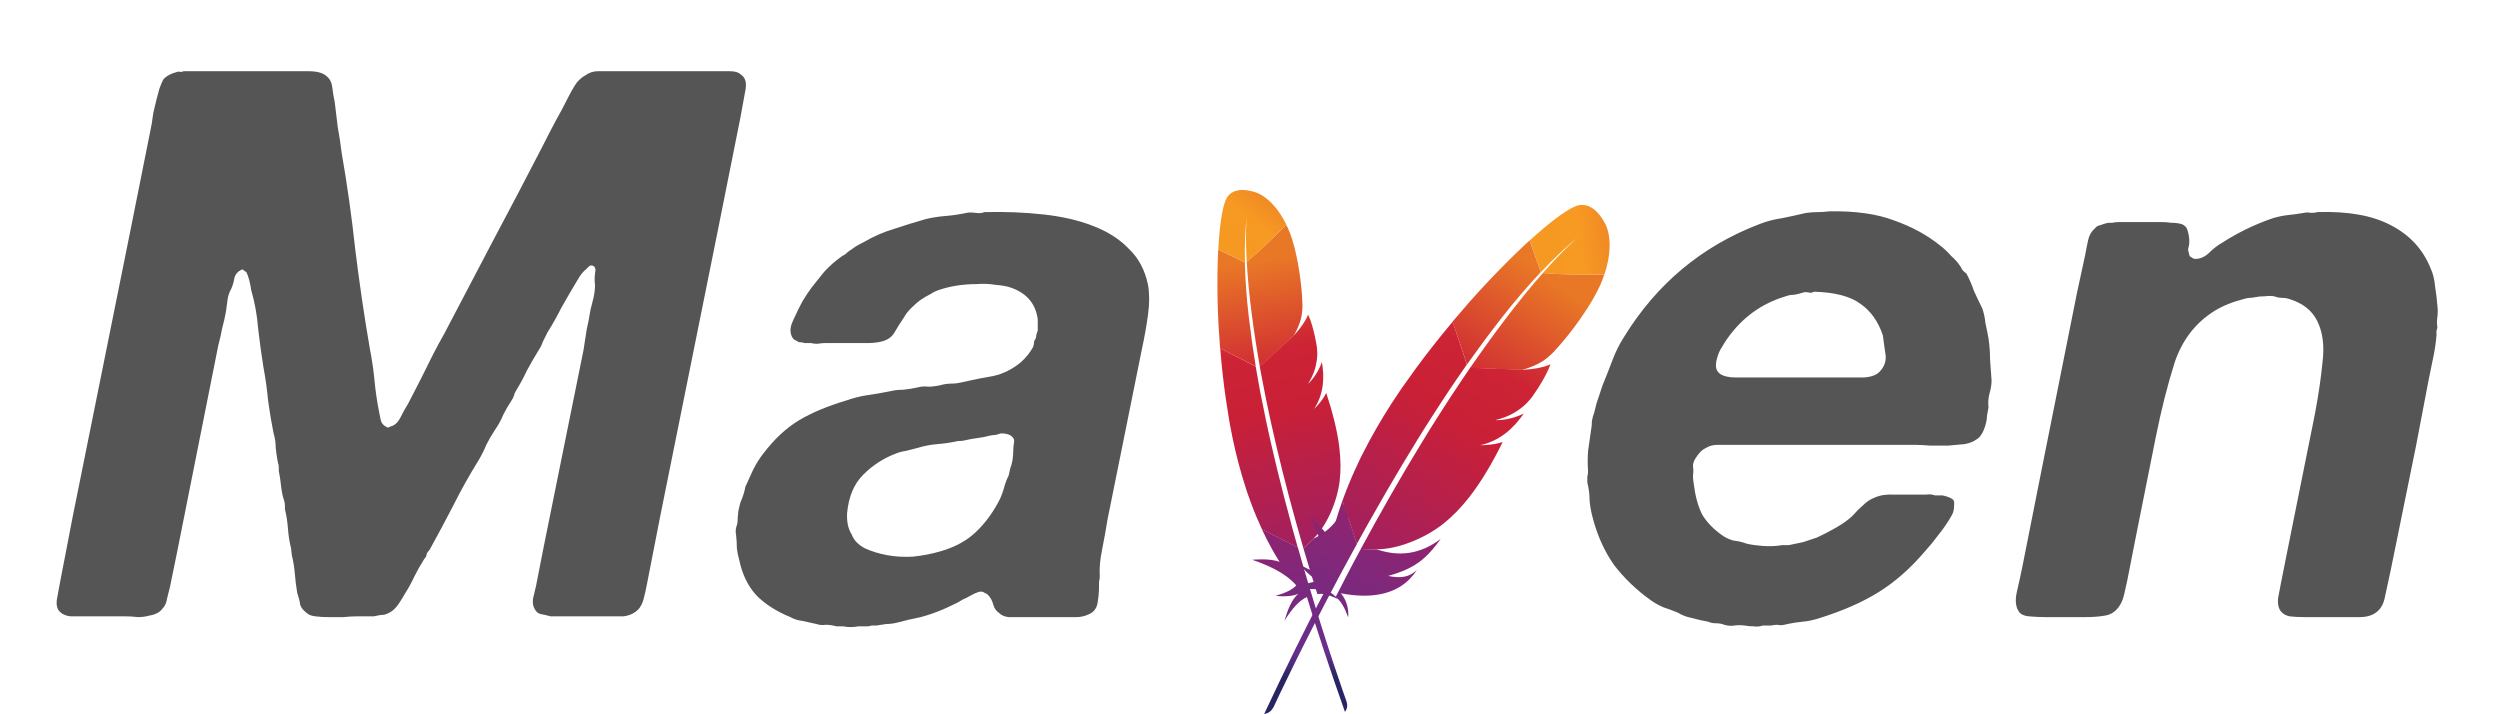 <svg xmlns="http://www.w3.org/2000/svg" xmlns:xlink="http://www.w3.org/1999/xlink" width="70" height="20" viewBox="0 0 210 297"><defs><linearGradient xlink:href="#a" id="u" gradientUnits="userSpaceOnUse" gradientTransform="rotate(-65.001 -3054.253 -6609.844)" x1="-7708.797" y1="-803.36" x2="-7633.153" y2="-714.907"/><linearGradient x1="-7708.797" y1="-803.36" x2="-7633.153" y2="-714.907" id="a" gradientUnits="userSpaceOnUse" gradientTransform="rotate(-65.001 -3054.253 -6609.844)"><stop offset="0" stop-color="#f69923"/><stop offset=".312" stop-color="#f79a23"/><stop offset=".838" stop-color="#e97826"/></linearGradient><linearGradient xlink:href="#b" id="v" gradientUnits="userSpaceOnUse" gradientTransform="rotate(-65.001 -3054.253 -6609.844)" x1="-8268.639" y1="-813.123" x2="-7728.958" y2="-813.123"/><linearGradient x1="-8268.639" y1="-813.123" x2="-7728.958" y2="-813.123" id="b" gradientUnits="userSpaceOnUse" gradientTransform="rotate(-65.001 -3054.253 -6609.844)"><stop offset=".323" stop-color="#9e2064"/><stop offset=".63" stop-color="#c92037"/><stop offset=".751" stop-color="#cd2335"/><stop offset="1" stop-color="#e97826"/></linearGradient><linearGradient xlink:href="#c" id="w" gradientUnits="userSpaceOnUse" gradientTransform="rotate(-65.001 -3054.253 -6609.844)" x1="-8203.492" y1="-758.994" x2="-7881.895" y2="-758.994"/><linearGradient x1="-8203.492" y1="-758.994" x2="-7881.895" y2="-758.994" id="c" gradientUnits="userSpaceOnUse" gradientTransform="rotate(-65.001 -3054.253 -6609.844)"><stop offset="0" stop-color="#282662"/><stop offset=".095" stop-color="#662e8d"/><stop offset=".788" stop-color="#9f2064"/><stop offset=".949" stop-color="#cd2032"/></linearGradient><linearGradient xlink:href="#d" id="x" gradientUnits="userSpaceOnUse" gradientTransform="rotate(-65.001 -3054.253 -6609.844)" x1="-8238.328" y1="-818.152" x2="-7698.647" y2="-818.152"/><linearGradient x1="-8238.328" y1="-818.152" x2="-7698.647" y2="-818.152" id="d" gradientUnits="userSpaceOnUse" gradientTransform="rotate(-65.001 -3054.253 -6609.844)"><stop offset=".323" stop-color="#9e2064"/><stop offset=".63" stop-color="#c92037"/><stop offset=".751" stop-color="#cd2335"/><stop offset="1" stop-color="#e97826"/></linearGradient><linearGradient xlink:href="#e" id="y" gradientUnits="userSpaceOnUse" gradientTransform="rotate(-65.001 -3054.253 -6609.844)" x1="-8198.968" y1="-810.851" x2="-7915.35" y2="-810.851"/><linearGradient x1="-8198.968" y1="-810.851" x2="-7915.35" y2="-810.851" id="e" gradientUnits="userSpaceOnUse" gradientTransform="rotate(-65.001 -3054.253 -6609.844)"><stop offset="0" stop-color="#282662"/><stop offset=".095" stop-color="#662e8d"/><stop offset=".788" stop-color="#9f2064"/><stop offset=".949" stop-color="#cd2032"/></linearGradient><linearGradient xlink:href="#f" id="z" gradientUnits="userSpaceOnUse" gradientTransform="rotate(-65.001 -3054.253 -6609.844)" x1="-8238.328" y1="-762.297" x2="-7698.647" y2="-762.297"/><linearGradient x1="-8238.328" y1="-762.297" x2="-7698.647" y2="-762.297" id="f" gradientUnits="userSpaceOnUse" gradientTransform="rotate(-65.001 -3054.253 -6609.844)"><stop offset=".323" stop-color="#9e2064"/><stop offset=".63" stop-color="#c92037"/><stop offset=".751" stop-color="#cd2335"/><stop offset="1" stop-color="#e97826"/></linearGradient><linearGradient xlink:href="#g" id="A" gradientUnits="userSpaceOnUse" gradientTransform="rotate(-65.001 -3054.253 -6609.844)" x1="-8271.806" y1="-765.071" x2="-7732.125" y2="-765.071"/><linearGradient x1="-8271.806" y1="-765.071" x2="-7732.125" y2="-765.071" id="g" gradientUnits="userSpaceOnUse" gradientTransform="rotate(-65.001 -3054.253 -6609.844)"><stop offset=".323" stop-color="#9e2064"/><stop offset=".63" stop-color="#c92037"/><stop offset=".751" stop-color="#cd2335"/><stop offset="1" stop-color="#e97826"/></linearGradient><linearGradient xlink:href="#h" id="B" gradientUnits="userSpaceOnUse" gradientTransform="rotate(-65.001 -3054.253 -6609.844)" x1="-8238.328" y1="-745.685" x2="-7698.647" y2="-745.685"/><linearGradient x1="-8238.328" y1="-745.685" x2="-7698.647" y2="-745.685" id="h" gradientUnits="userSpaceOnUse" gradientTransform="rotate(-65.001 -3054.253 -6609.844)"><stop offset=".323" stop-color="#9e2064"/><stop offset=".63" stop-color="#c92037"/><stop offset=".751" stop-color="#cd2335"/><stop offset="1" stop-color="#e97826"/></linearGradient><linearGradient xlink:href="#i" id="C" gradientUnits="userSpaceOnUse" gradientTransform="rotate(-65.001 -3054.253 -6609.844)" x1="-8238.328" y1="-747.586" x2="-7698.647" y2="-747.586"/><linearGradient x1="-8238.328" y1="-747.586" x2="-7698.647" y2="-747.586" id="i" gradientUnits="userSpaceOnUse" gradientTransform="rotate(-65.001 -3054.253 -6609.844)"><stop offset=".323" stop-color="#9e2064"/><stop offset=".63" stop-color="#c92037"/><stop offset=".751" stop-color="#cd2335"/><stop offset="1" stop-color="#e97826"/></linearGradient><linearGradient xlink:href="#j" id="D" gradientUnits="userSpaceOnUse" gradientTransform="rotate(-65.001 -3054.253 -6609.844)" x1="-7935.143" y1="-747.967" x2="-7815.856" y2="-747.967"/><linearGradient x1="-7935.143" y1="-747.967" x2="-7815.856" y2="-747.967" id="j" gradientUnits="userSpaceOnUse" gradientTransform="rotate(-65.001 -3054.253 -6609.844)"><stop offset=".323" stop-color="#9e2064"/><stop offset=".63" stop-color="#c92037"/><stop offset=".751" stop-color="#cd2335"/><stop offset="1" stop-color="#e97826"/></linearGradient><linearGradient xlink:href="#a" id="k" gradientUnits="userSpaceOnUse" gradientTransform="rotate(-65.001 -3054.253 -6609.844)" x1="-7708.797" y1="-803.36" x2="-7633.153" y2="-714.907"/><linearGradient xlink:href="#b" id="l" gradientUnits="userSpaceOnUse" gradientTransform="rotate(-65.001 -3054.253 -6609.844)" x1="-8268.639" y1="-813.123" x2="-7728.958" y2="-813.123"/><linearGradient xlink:href="#c" id="m" gradientUnits="userSpaceOnUse" gradientTransform="rotate(-65.001 -3054.253 -6609.844)" x1="-8203.492" y1="-758.994" x2="-7881.895" y2="-758.994"/><linearGradient xlink:href="#d" id="n" gradientUnits="userSpaceOnUse" gradientTransform="rotate(-65.001 -3054.253 -6609.844)" x1="-8238.328" y1="-818.152" x2="-7698.647" y2="-818.152"/><linearGradient xlink:href="#e" id="o" gradientUnits="userSpaceOnUse" gradientTransform="rotate(-65.001 -3054.253 -6609.844)" x1="-8198.968" y1="-810.851" x2="-7915.35" y2="-810.851"/><linearGradient xlink:href="#f" id="p" gradientUnits="userSpaceOnUse" gradientTransform="rotate(-65.001 -3054.253 -6609.844)" x1="-8238.328" y1="-762.297" x2="-7698.647" y2="-762.297"/><linearGradient xlink:href="#g" id="q" gradientUnits="userSpaceOnUse" gradientTransform="rotate(-65.001 -3054.253 -6609.844)" x1="-8271.806" y1="-765.071" x2="-7732.125" y2="-765.071"/><linearGradient xlink:href="#h" id="r" gradientUnits="userSpaceOnUse" gradientTransform="rotate(-65.001 -3054.253 -6609.844)" x1="-8238.328" y1="-745.685" x2="-7698.647" y2="-745.685"/><linearGradient xlink:href="#i" id="s" gradientUnits="userSpaceOnUse" gradientTransform="rotate(-65.001 -3054.253 -6609.844)" x1="-8238.328" y1="-747.586" x2="-7698.647" y2="-747.586"/><linearGradient xlink:href="#j" id="t" gradientUnits="userSpaceOnUse" gradientTransform="rotate(-65.001 -3054.253 -6609.844)" x1="-7935.143" y1="-747.967" x2="-7815.856" y2="-747.967"/></defs><path d="M267.1 19.6c-8.4 5-22.4 19-39 39.3l15.3 28.9c10.7-15.4 21.7-29.2 32.7-41 .8-.9 1.3-1.4 1.3-1.4-.4.5-.9.9-1.3 1.4-3.6 3.9-14.4 16.5-30.7 41.6 15.7-.8 39.8-4 59.5-7.4 5.9-32.8-5.7-47.8-5.7-47.8s-14.8-23.9-32.1-13.6z" fill="url(#k)" transform="matrix(.304 -.223 .223 .304 9.337 136.748)"/><path d="M123.924 139.014c.03-.022.06-.045.069-.097l-.625.552c-.008.053-.07.097-.077.15a52.3 52.3 0 00.633-.605zm6.802 19.223c-.299.359-.65.71-1 1.062.35-.352.701-.703 1-1.062zm-6.389 59.066c-.029-.166-.11-.34-.139-.507a1943.14 1943.14 0 01-2.764-10.149 1202.08 1202.08 0 01-2.796-10.828 782.6 782.6 0 01-2.614-10.774 561.71 561.71 0 01-2.42-10.635c-.598-2.793-1.182-5.503-1.72-8.152-.188-.893-.353-1.756-.517-2.618-.33-1.726-.668-3.398-.983-5.04a388.911 388.911 0 00-.852-4.48c-.086-.499-.171-.998-.265-1.445l-.042-.25-.534.486-1.105-.548c.037.114.043.25.08.363.362 2.217.747 4.464 1.184 6.719.236 1.279.494 2.588.722 3.92a407.198 407.198 0 002.199 10.844c.762 3.656 1.578 7.32 2.401 10.93.802 3.58 1.664 7.117 2.526 10.652a698.9 698.9 0 002.633 10.48 524.45 524.45 0 002.842 10.7c.203.788.429 1.606.662 2.37a569.522 569.522 0 002.338 8.355l1.78.894.595-.53c-.014-.083-.028-.166-.073-.227-1.179-3.584-2.177-7.114-3.138-10.53zm5.106-57.751z" fill="none"/><path d="M133.543 168.393a47.218 47.218 0 01-1.603 1.645c.282-.254.572-.56.832-.845.282-.254.542-.538.771-.8z" fill="#be202e"/><path d="M133.543 168.393a47.218 47.218 0 01-1.603 1.645c.282-.254.572-.56.832-.845.282-.254.542-.538.771-.8z" opacity=".35" fill="#be202e"/><path d="M129.474 159.53c-.03.022-.03.022 0 0 .091-.067.16-.164.251-.231.351-.352.702-.703 1-1.062-.389.426-.831.844-1.251 1.293z" fill="#be202e"/><path d="M129.474 159.53c-.03.022-.03.022 0 0 .091-.067.16-.164.251-.231.351-.352.702-.703 1-1.062-.389.426-.831.844-1.251 1.293z" opacity=".35" fill="#be202e"/><path d="M198.2 162.4c4.7-8.7 9.4-17.2 14.1-25.5 4.9-8.6 9.9-16.9 15-25 .3-.5.6-1 .9-1.4 5-7.9 10-15.5 15.1-22.8L228 58.9c-1.1 1.4-2.3 2.8-3.5 4.3-4.4 5.5-9 11.4-13.7 17.7-5.3 7.1-10.7 14.6-16.3 22.5-5.1 7.3-10.3 15-15.5 22.9-4.4 6.8-8.8 13.7-13.2 20.8-.2.3-.3.5-.5.8l19.9 39.3c4.4-8.3 8.7-16.6 13-24.8z" fill="url(#l)" transform="matrix(.304 -.223 .223 .304 9.337 136.748)"/><path d="M107.5 384.1c-2.6 7.2-5.3 14.6-7.9 22.2 0 .1-.1.2-.1.3-.4 1.1-.8 2.1-1.1 3.2-1.8 5.1-3.3 9.7-6.9 20.1 5.9 2.7 10.6 9.7 15 17.7-.5-8.3-3.9-16.1-10.4-22.1 28.9 1.3 53.9-6 66.7-27.2 1.1-1.9 2.2-3.9 3.2-6-5.9 7.4-13.1 10.6-26.8 9.8h-.1.1c20.1-9 30.2-17.7 39.1-32 2.1-3.4 4.2-7.1 6.3-11.2-17.6 18.1-38 23.2-59.5 19.3L109 380c-.5 1.4-1 2.7-1.5 4.1z" fill="url(#m)" transform="matrix(.304 -.223 .223 .304 9.337 136.748)"/><path d="M115 348c3.5-9 7.1-18.1 10.7-27.3 3.5-8.8 7.1-17.6 10.8-26.5 3.7-8.9 7.5-17.8 11.3-26.7 3.9-9.1 7.9-18.1 12-27.1 4-8.9 8.2-17.8 12.3-26.6 1.5-3.2 3-6.3 4.6-9.5 2.6-5.4 5.3-10.8 8-16.2.1-.3.3-.6.4-.9L165.4 148c-.3.5-.6 1.1-1 1.6-4.6 7.6-9.3 15.3-13.8 23.2-4.6 8-9.1 16.1-13.5 24.4-3.7 7-7.3 14-10.9 21.1-.7 1.4-1.4 2.9-2.1 4.3-4.3 8.9-8.3 17.6-11.8 25.9-4 9.4-7.5 18.4-10.6 26.9-2 5.6-3.9 11-5.6 16.2-1.4 4.4-2.7 8.9-4 13.3-3 10.4-5.5 20.8-7.6 31.2l20 39.5c2.6-7.1 5.4-14.2 8.1-21.5.8-2 1.6-4 2.4-6.1z" fill="url(#n)" transform="matrix(.304 -.223 .223 .304 9.337 136.748)"/><path d="M84.2 337.5c-2.5 12.6-4.3 25.2-5.2 37.8 0 .4-.1.9-.1 1.3-6.2-10-23-19.8-22.9-19.7 12 17.4 21.1 34.6 22.4 51.5-6.4 1.3-15.2-.6-25.3-4.3 10.6 9.7 18.5 12.4 21.6 13.1-9.7.6-19.8 7.3-30 15 14.9-6.1 27-8.5 35.6-6.5-13.7 38.7-27.4 81.5-41.1 126.9 4.2-1.2 6.7-4.1 8.1-7.9 2.4-8.2 18.7-62.2 44.1-133.1.7-2 1.5-4 2.2-6.1.2-.6.4-1.1.6-1.7 2.7-7.4 5.5-15 8.4-22.8.7-1.8 1.3-3.5 2-5.3v-.1l-20-39.5c-.2.5-.3.9-.4 1.4z" fill="url(#o)" transform="matrix(.304 -.223 .223 .304 9.337 136.748)"/><path d="M188.4 190.6c-.6 1.2-1.1 2.3-1.7 3.5-1.7 3.6-3.5 7.2-5.2 10.9-1.9 4-3.8 8.1-5.8 12.3-1 2.1-2 4.2-3 6.4-3 6.5-6 13.2-9.1 20.1-3.8 8.5-7.6 17.3-11.5 26.5-3.7 8.7-7.5 17.8-11.3 27.1-3.6 8.9-7.3 18-11 27.5-3.3 8.4-6.6 17.1-10 26-.2.4-.3.9-.5 1.3-3.3 8.8-6.7 17.9-10.1 27.2-.1.2-.2.4-.2.6l16.1-1.8c-.3-.1-.6-.1-1-.2 19.3-2.4 44.9-16.8 61.4-34.6 7.6-8.2 14.5-17.8 20.9-29.1 4.8-8.4 9.2-17.7 13.5-28.1 3.7-9 7.3-18.8 10.7-29.4-4.4 2.3-9.5 4-15.1 5.2l-3 .6c-1 .2-2 .3-3.1.5 18-6.9 29.3-20.2 37.5-36.6-4.7 3.2-12.4 7.4-21.6 9.5-1.2.3-2.5.5-3.8.7-.3 0-.6.1-1 .1 6.2-2.6 11.5-5.5 16.1-9 1-.7 1.9-1.5 2.8-2.3 1.4-1.2 2.7-2.5 4-3.8.8-.9 1.6-1.7 2.4-2.6 1.8-2.1 3.5-4.4 5-6.9.5-.8 1-1.5 1.4-2.3.6-1.2 1.2-2.3 1.7-3.4 2.5-5 4.5-9.5 6.1-13.5.8-2 1.5-3.8 2.1-5.5.2-.7.5-1.3.7-2 .6-1.9 1.2-3.6 1.6-5.1.6-2.2 1-4 1.2-5.3-.6.5-1.3 1-2.1 1.4-5.4 3.2-14.7 6.2-22.2 7.6l14.8-1.6-14.8 1.6c-.1 0-.2 0-.3.1-.7.1-1.5.2-2.3.4.1-.1.3-.1.4-.2l-50.6 5.5c.1.4 0 .6-.1.7z" fill="url(#p)" transform="matrix(.304 -.223 .223 .304 9.337 136.748)"/><path d="M245.4 88.4c-4.5 6.9-9.4 14.8-14.7 23.6-.3.5-.6.9-.8 1.4-4.6 7.7-9.4 16.1-14.5 25.4-4.4 8-9 16.5-13.8 25.8-4.2 8-8.4 16.5-12.9 25.5l50.6-5.5c14.7-6.8 21.3-12.9 27.7-21.8 1.7-2.4 3.4-5 5.1-7.7 5.2-8.1 10.3-17 14.8-25.9 4.4-8.6 8.3-17.1 11.2-24.7 1.9-4.9 3.4-9.4 4.5-13.4.9-3.5 1.6-6.8 2.2-10-19.6 3.3-43.7 6.5-59.4 7.3z" fill="url(#q)" transform="matrix(.304 -.223 .223 .304 9.337 136.748)"/><path d="M132.794 169.224c-.26.284-.541.538-.832.844.26-.284.52-.568.832-.844z" fill="#be202e"/><path d="M132.794 169.224c-.26.284-.541.538-.832.844.26-.284.52-.568.832-.844z" opacity=".35" fill="#be202e"/><path d="M212.7 262.8c-1 .2-2 .3-3.1.5 1-.2 2-.4 3.1-.5z" fill="url(#r)" transform="matrix(.304 -.223 .223 .304 9.337 136.748)"/><path d="M129.443 159.552c.092-.067.16-.164.282-.253-.091.067-.16.164-.282.253z" fill="#be202e"/><path d="M129.443 159.552c.092-.067.16-.164.282-.253-.091.067-.16.164-.282.253z" opacity=".35" fill="#be202e"/><path d="M220.7 236.9c.3 0 .6-.1 1-.1-.3 0-.6.1-1 .1z" fill="url(#s)" transform="matrix(.304 -.223 .223 .304 9.337 136.748)"/><path d="M-338.3 29.614h51.891q5.412 0 7.64 2.228 1.911 1.592 2.23 4.775.318 2.866.955 5.731.636 5.094 1.273 10.506.955 5.094 1.592 10.506 3.502 20.057 5.73 40.75 2.547 20.694 6.05 41.069 1.273 6.367 1.91 13.053.636 6.685 1.91 13.052l.636 3.184q.319 1.592 1.592 2.547.637.318.955.637.637.318 1.592-.319 2.547-.636 4.139-3.82 1.592-3.184 3.183-5.73 3.82-7.323 7.323-14.327 3.502-7.322 7.64-14.644l20.376-38.84q10.506-19.739 20.693-39.477 2.547-5.094 5.094-9.87 2.865-5.093 5.412-10.187 1.273-2.547 2.865-5.094 1.592-2.547 4.457-4.139 2.229-1.591 5.094-1.591h54.759q3.184 0 4.457 1.273 3.184 1.91 1.91 7.322-.955 5.094-1.91 10.506l-9.55 47.754-23.878 118.43-5.412 27.698q-.637 3.502-1.592 7.004-.955 3.184-3.183 4.776-2.229 1.592-5.094 1.91h-30.244q-2.229-.637-4.139-.955-1.592-.319-2.547-2.229-.955-1.592-.637-4.139.637-2.546 1.274-5.412l3.183-16.236 16.555-81.819q.637-4.457 1.274-8.277.955-4.14 1.591-8.278l1.274-5.094q.637-2.865.637-5.412-.319-2.228 0-4.775.637-2.547-.956-3.184-.955-.318-1.591.319l-.956.955q-1.591 1.273-2.865 3.183l-1.91 3.184q-2.865 4.775-5.73 9.87-2.547 5.093-5.73 10.187l-1.911 3.82q-.637 1.91-1.91 3.82-2.547 4.14-4.776 8.278-1.91 4.139-4.457 8.277-.637.956-.955 2.229-.318.955-.955 1.91-1.91 2.865-3.502 6.049-1.274 3.183-3.502 6.367-1.91 2.865-3.502 6.049-1.274 3.184-3.184 6.367-5.73 9.233-10.506 18.784-4.775 9.232-9.869 18.464-.955.956-1.273 1.91 0 .956-.956 1.91-2.228 3.503-4.138 7.323-1.592 3.502-3.82 7.004-1.274 2.229-2.547 4.139-1.274 1.91-2.866 3.183-1.91 1.274-3.502 1.592-1.592 0-4.138.637h-7.323q-2.228 0-5.412.318h-6.049q-2.865 0-5.412-.318-2.547-.318-3.502-1.273-2.228-1.592-2.865-3.502-.319-2.229-1.274-5.094-.636-3.82-.955-7.64-.318-4.14-1.273-7.96l-.319-2.865q-.955-3.82-1.273-7.96-.319-4.456-1.274-8.277v-1.591q0-.956-.318-1.91-.955-2.866-1.273-6.05-.319-3.183-.956-6.367v-1.591q0-.956-.318-1.592-.637-3.184-.955-6.367 0-3.184-.956-6.368-1.273-6.367-2.228-13.37-.637-7.005-1.91-13.69-1.274-7.96-2.229-16.237-.637-8.277-2.865-15.918-.637-4.457-1.91-7.322-.637-.637-1.274-.956-.318-.636-1.273 0-1.91.956-2.547 3.184-.318 2.229-1.274 4.457-1.273 2.229-1.591 4.776-.319 2.228-.637 4.775-.637 3.502-1.592 7.004-.637 3.502-1.592 7.004l-16.873 84.684-3.184 15.6-1.273 5.094q-.318 2.546-1.91 4.138-1.592 2.229-5.412 2.865-2.229.637-4.776.637-2.547-.318-5.093-.318h-22.922q-2.866-.319-4.458-1.91-1.591-1.592-1.273-4.776l1.273-7.004 5.413-28.015 23.877-118.43 8.914-44.572q.318-1.91.637-4.457.636-2.865 1.273-5.412.637-2.547 1.273-4.775.956-2.547 1.592-3.82 1.91-2.229 5.73-3.184.956-.319 1.274 0 .637 0 1.592-.319zM42.22 243.87q0 3.503-.636 7.005-.637 3.502-4.139 4.775-2.228.955-4.775.955H4.655q-2.548-.318-3.821-1.591-1.91-1.274-2.547-3.502-.637-2.547-2.229-4.14-.637-.636-1.591-.954-.637-.637-2.229-.319-1.91.637-3.502 1.592-1.592.955-3.184 1.592-1.91 1.273-4.138 2.228-1.91.956-4.139 1.91-4.457 1.91-9.233 3.184-4.775.955-9.55 2.229-2.547.637-4.776.637-1.91.318-4.138.636h-1.91q-.956.319-1.91.319h-3.503q-3.502.637-6.367 0h-2.865q-2.229-.637-4.457-.637-1.91.318-3.82-.318l-5.731-1.274q-2.865-.318-5.094-1.592-8.596-3.502-14.008-8.914-5.412-5.73-7.322-14.963-.637-2.228-.955-4.775 0-2.547-.319-5.412-.318-1.592 0-3.184.637-1.592.637-3.184 0-.955.319-3.82.636-3.184 1.273-4.457 1.273-3.184 1.592-5.412l3.183-7.004q1.91-3.82 4.14-6.686 7.003-9.232 14.962-14.008 7.96-4.775 19.739-8.277 4.457-1.592 8.914-2.229 4.457-.636 9.232-1.591 2.547-.637 5.412-.637 3.184-.319 6.05-.955 2.228-.637 4.456-.319 2.229 0 5.094-.637 2.229-.636 4.457-.636 2.229 0 4.776-.637 7.003-1.592 12.734-2.547 6.049-1.274 11.461-5.73 3.184-2.866 5.094-6.368.318-.955.318-1.592 0-.637.319-1.273.636-.637.636-1.91.319-1.274.637-1.91v-4.776q-1.273-9.55-10.824-13.053-2.547-.955-6.686-1.273-3.82-.637-7.959-.319-4.138 0-8.277.637-3.82.637-6.686 1.592-2.228.637-4.138 1.91-1.91.955-3.82 2.229-1.91 1.273-4.14 3.502-2.228 2.228-3.183 4.138-2.229 3.184-3.82 6.05-1.592 2.865-5.413 3.82-2.546.636-5.412.636h-17.828q-1.592 0-3.502.319-1.592 0-2.547-.319h-2.865q-.637-.318-1.592-.318-.955 0-1.592-.637-2.228-.637-2.546-4.139 0-1.591.636-3.183.637-1.592 1.274-2.865 1.592-3.502 3.183-6.368 1.91-3.183 3.82-5.73l2.548-3.184 2.547-3.183q3.183-3.502 7.64-6.686.955-.318 2.229-1.592 1.91-1.273 3.183-2.228 1.592-.956 3.502-1.91 6.05-3.503 12.416-5.413 6.686-2.228 13.372-4.138 4.138-.956 8.277-1.274 4.139-.318 8.596-1.273 1.273-.319 3.82 0 2.547.318 3.502-.319 13.053-.318 24.514.956 11.78 1.273 20.693 4.775 9.233 3.502 14.963 9.55 6.05 5.731 7.96 14.964.955 5.412 0 12.416-.956 7.004-2.547 14.326l-14.327 70.995q-.955 6.049-2.228 12.416-1.274 6.049-.956 11.142 0 .956-.318 2.23v1.91zM5.29 194.844q.638-1.592.956-3.502.319-2.228.319-3.82 0-1.91.318-3.502.318-1.592-.955-2.547-1.274-1.273-4.457-1.273-1.274.318-2.229.636-.955 0-2.547.319-2.228.637-4.775.955-2.547.318-5.412.955-.956.319-2.866.319-4.457.955-8.595 1.273-4.139.319-8.278 1.592l-5.094 1.273q-2.228.319-4.457 1.274-7.322 2.865-13.052 8.596-5.73 5.73-6.686 15.918-.318 5.412 1.91 8.914 1.274 3.502 5.412 5.73 4.14 1.91 9.233 2.865 5.094.956 10.824.637 6.049-.637 11.461-2.228 8.914-2.547 14.645-7.96 6.049-5.73 10.187-14.007.956-2.229 1.592-4.457.637-2.547 1.91-5.094z" style="line-height:125%;-inkscape-font-specification:'Sans Italic'" font-style="italic" font-weight="700" font-size="100" font-family="Alte Haas Grotesk" letter-spacing="0" word-spacing="0" fill="#555"/><path style="line-height:125%;-inkscape-font-specification:'Sans Italic'" d="M100.232 92.33h23.24q3.503 0 6.686.32 3.184 0 5.094 1.273 3.184 2.228 3.184 8.277.318 5.73 1.273 10.188 1.274 10.505 2.229 21.648.955 10.824 2.228 21.649 1.274 7.64 1.91 15.6.637 7.958 1.91 15.28.319 2.866.637 6.05.637 3.183 4.14 3.183.954-.637 1.273-.637l.955-.955q1.273-1.592 2.228-3.183.956-1.592 1.91-3.502 2.547-3.502 3.82-7.323 1.593-3.82 3.821-7.322 7.004-13.371 13.69-26.742 6.685-13.69 13.69-27.061 2.546-3.82 4.138-7.64 1.91-4.14 3.82-7.641l2.547-5.094q1.592-2.547 3.82-4.139.956-.637 4.458-1.91 1.91-.637 4.138-.318h19.739q3.502 0 6.367.318 3.184 0 4.457 1.592 1.592 1.592.318 4.775-.955 2.865-1.91 4.776-2.547 4.457-5.094 9.55-2.546 4.776-5.093 9.233-1.274 2.228-2.229 4.457l-1.91 3.82q-2.229 3.502-4.139 7.004l-3.82 7.004q-.318.955-.955 2.229-.319.955-.956 1.91-2.865 4.775-5.412 9.87l-5.093 9.55q-5.413 9.55-10.506 19.738-5.094 9.87-10.825 19.42-2.547 4.457-4.775 8.915-1.91 4.138-4.457 8.595-.955 1.592-1.592 2.866-.637.955-1.592 2.546-1.91 3.502-3.82 7.323-1.592 3.502-3.82 7.004-2.229 3.502-4.14 6.685-1.91 2.866-5.411 4.139-2.866.955-5.73.955-2.866-.318-5.731-.318h-27.698q-3.183 0-5.412-1.274-1.91-1.591-2.547-3.82-.318-2.547-.637-5.412-.955-3.82-1.591-7.96-.319-4.138-.956-7.958-.318-1.274-.318-2.229 0-1.273-.318-2.865-.956-3.82-1.274-7.959-.318-4.139-1.273-8.277-.319-1.592-.319-2.866 0-1.591-.318-3.183-.637-2.865-.955-5.73-.319-3.184-.956-6.05-.318-.955-.318-1.91.318-1.273 0-2.228-.637-2.866-.955-5.73-.319-2.866-.956-6.05-1.273-7.322-2.228-14.963-.955-7.959-1.91-15.6-1.91-8.595-2.865-17.19-.637-8.915-2.229-17.51l-.955-8.597q-.319-.955-.319-2.228.319-1.592 1.274-2.865 1.273-2.229 5.094-3.184 1.591 0 2.228-.318z" font-style="italic" font-weight="700" font-size="100" font-family="Alte Haas Grotesk" letter-spacing="0" word-spacing="0" fill="none"/><path d="M411.44 172.876q0 2.547-1.273 5.73-1.273 3.184-3.183 4.14-1.592 1.273-4.776 1.91-3.183.318-7.004.636h-7.322q-3.502-.318-6.367-.318h-82.138q-1.91 0-3.502.637-2.865 1.273-3.82 2.547-.637.637-1.91 2.547-.955 1.591-.955 3.183.318 1.91 0 3.82 0 1.592.318 3.502.955 7.641 3.502 12.735 2.865 4.775 8.277 8.596 2.23 1.592 4.776 2.228 2.865.319 5.412 1.274 2.547.637 6.686.955 4.457.318 7.959-.318h2.865q3.184-.637 6.049-1.274l5.73-1.91q3.502-1.592 7.96-4.139 4.456-2.547 7.003-5.094 1.91-2.228 4.139-4.138 2.228-2.229 4.775-3.184 3.502-1.592 8.278-1.273h13.052q2.23-.319 3.821.318h3.184q2.865.637 4.138 1.592.956.637.637 2.865 0 2.229-.955 3.82-2.547 4.457-5.412 7.96-2.547 3.501-5.73 7.003-8.915 10.506-19.103 16.874-10.187 6.367-24.513 10.824-3.82 1.273-7.323 1.592-3.502.318-7.64 1.273-1.274.319-2.866 0-1.273 0-2.546.319h-3.502q-1.91.636-3.82.318-1.91 0-3.503-.318-2.547-.319-4.457 0-1.91.318-4.138-.319-1.592-.637-3.503-.637-1.91 0-3.183-.637-3.502-.636-7.004-1.591-3.184-.637-5.73-2.229-3.184-1.273-6.05-2.228-2.865-1.274-5.093-2.866-8.914-6.367-15.282-14.644-6.048-8.596-8.914-19.739-.955-3.502-1.273-7.004 0-3.82-.955-7.64v-2.229q.318-1.273.318-2.547-.318-3.82 0-8.277l1.273-8.914q.319-1.592.319-3.502.318-1.91.955-3.502l.955-3.82 2.547-7.641q2.229-5.412 4.139-10.506 1.91-5.094 4.775-9.551 20.376-33.11 56.032-46.8 4.776-1.91 9.55-2.546 4.776-.955 10.188-2.229 2.547-.318 4.776-.318 2.228 0 4.775-.318 16.237-.319 27.061 3.82 10.824 3.82 18.783 10.187 2.547 1.91 4.776 4.458 2.547 2.228 4.138 4.775.637 1.592 2.229 2.547 1.91 3.502 3.184 7.322 1.591 3.502 3.502 7.323.955 2.865 1.273 6.048.637 2.866 1.274 6.368.636 4.138.636 8.595l.637 8.915q0 2.546-.955 5.73-.637 2.865-.318 5.412zm-44.252-18.783q2.866-3.184 1.91-7.64-.636-4.776-.955-7.005-2.865-8.595-9.232-13.053-6.367-4.775-19.42-5.093-.955.637-2.229.318-1.273-.318-2.228 0-1.91.637-3.82.955-1.91 0-3.503.637-14.963 4.457-24.195 17.51-.955 1.273-2.229 3.502-1.273 1.91-1.91 4.139-.637 1.91-.637 3.82t1.592 3.184q2.229 1.591 6.686 1.591h53.166q5.094-.318 7.004-2.865zm181.536-65.901q19.102-.637 30.563 5.412 11.78 6.05 16.555 17.828 1.591 3.502 1.91 7.641.637 3.82.955 7.96.318 2.546 0 4.775-.318 2.228 0 4.457-.637 1.91-.318 2.547-.319 4.457-1.274 9.232-.955 4.775-1.91 9.232l-5.412 28.335-10.506 51.574q-1.273 6.05-2.547 11.78-1.273 5.412-6.049 7.004-1.91.636-4.457.636H543.95q-3.82 0-6.686-.318-2.865-.637-4.138-2.865-.956-1.91-.637-4.776.637-3.183 1.273-6.685l4.457-22.286 9.551-47.435q2.229-11.78 3.184-21.649 1.273-10.188-2.229-17.191-3.183-6.368-11.142-8.915-1.592-.636-3.502-.636-1.592 0-3.184-.637-1.592-.319-4.139 0-2.228 0-3.502.318-1.592.319-2.547.319-.955 0-1.91.318-7.64 1.91-12.734 5.094-11.78 7.322-16.555 21.33-4.457 14.008-7.96 31.518l-7.958 39.795-3.82 19.42-1.274 5.73q-.637 2.866-1.91 4.776-2.229 3.502-6.049 4.139-3.502.637-8.596.637h-15.918q-3.502 0-7.004-.319-3.502-.318-4.457-2.228-1.91-2.866-.637-8.278 1.274-5.412 2.229-10.187l8.596-43.298 14.007-70.04 3.503-16.235q.636-3.502 1.273-6.368.637-2.865 2.865-4.775.637-.955 2.229-1.274 1.592-.636 3.183-.955h1.592q1.592-.318 3.184-.318h16.873q2.547 0 4.775.318 2.547 0 4.457.637 1.91.955 2.229 2.865.637 1.91.637 4.457 0 1.274-.319 2.229-.318.955 0 1.91.319 1.592.637 1.91.637.319 1.592.955 3.184.319 6.049-2.228 2.865-2.865 5.73-4.457 9.87-6.367 21.012-10.188 3.184-.955 6.05-1.273 3.183-.319 7.003-.955.955-.319 2.865 0 1.91 0 2.547-.319z" style="line-height:125%;-inkscape-font-specification:'Sans Italic'" font-style="italic" font-weight="700" font-size="100" font-family="Alte Haas Grotesk" letter-spacing="0" word-spacing="0" fill="#555"/><path d="M267.1 19.6c-8.4 5-22.4 19-39 39.3l15.3 28.9c10.7-15.4 21.7-29.2 32.7-41 .8-.9 1.3-1.4 1.3-1.4-.4.5-.9.9-1.3 1.4-3.6 3.9-14.4 16.5-30.7 41.6 15.7-.8 39.8-4 59.5-7.4 5.9-32.8-5.7-47.8-5.7-47.8s-14.8-23.9-32.1-13.6z" fill="url(#u)" transform="rotate(8.346 -353.572 911.588) scale(.427)"/><path d="M219.039 153.85c.042.005.085.012.133-.024l-.942-.052c-.048.036-.133.023-.181.06.344.007.688.014.99.015zm-9.797 20.878c-.526.052-1.088.056-1.65.06.562-.004 1.124-.008 1.65-.06zm-52.072 42.473c.108-.157.182-.362.291-.518 1.988-3.55 3.916-6.98 5.837-10.366 2.147-3.743 4.28-7.401 6.353-10.938a885.172 885.172 0 016.455-10.75 635.33 635.33 0 016.503-10.485c1.737-2.724 3.42-5.369 5.091-7.93a181.06 181.06 0 011.665-2.518c1.105-1.65 2.162-3.265 3.213-4.837.99-1.452 1.931-2.868 2.873-4.284.328-.47.656-.94.935-1.373l.164-.235-.815-.034-.454-1.318c-.06.12-.164.235-.225.356a260.759 260.759 0 00-4.385 6.349c-.826 1.217-1.658 2.476-2.532 3.729a460.568 460.568 0 00-6.847 10.477 683.807 683.807 0 00-6.75 10.707c-2.2 3.519-4.316 7.05-6.43 10.581a790.503 790.503 0 00-6.207 10.528 593.188 593.188 0 00-6.214 10.872c-.462.796-.93 1.634-1.35 2.435a644.167 644.167 0 00-4.756 8.583l.723 2.135.9.045c.054-.078.109-.156.121-.24 1.9-3.823 3.9-7.457 5.84-10.97zm49.994-42.433z" fill="none"/><path d="M203.44 185.142c-.87.045-1.733.048-2.597.051.429.02.906.003 1.341-.02.429.02.864-.002 1.256-.03z" fill="#be202e"/><path d="M203.44 185.142c-.87.045-1.733.048-2.597.051.429.02.906.003 1.341-.02.429.02.864-.002 1.256-.03z" opacity=".35" fill="#be202e"/><path d="M207.206 174.774c-.042-.006-.042-.006 0 0 .127.019.26-.005.387.014.561-.004 1.123-.008 1.649-.06-.653.034-1.341.019-2.036.046z" fill="#be202e"/><path d="M207.206 174.774c-.042-.006-.042-.006 0 0 .127.019.26-.005.387.014.561-.004 1.123-.008 1.649-.06-.653.034-1.341.019-2.036.046z" opacity=".35" fill="#be202e"/><path d="M198.2 162.4c4.7-8.7 9.4-17.2 14.1-25.5 4.9-8.6 9.9-16.9 15-25 .3-.5.6-1 .9-1.4 5-7.9 10-15.5 15.1-22.8L228 58.9c-1.1 1.4-2.3 2.8-3.5 4.3-4.4 5.5-9 11.4-13.7 17.7-5.3 7.1-10.7 14.6-16.3 22.5-5.1 7.3-10.3 15-15.5 22.9-4.4 6.8-8.8 13.7-13.2 20.8-.2.3-.3.5-.5.8l19.9 39.3c4.4-8.3 8.7-16.6 13-24.8z" fill="url(#v)" transform="rotate(8.346 -353.572 911.588) scale(.427)"/><path d="M107.5 384.1c-2.6 7.2-5.3 14.6-7.9 22.2 0 .1-.1.2-.1.3-.4 1.1-.8 2.1-1.1 3.2-1.8 5.1-3.3 9.7-6.9 20.1 5.9 2.7 10.6 9.7 15 17.7-.5-8.3-3.9-16.1-10.4-22.1 28.9 1.3 53.9-6 66.7-27.2 1.1-1.9 2.2-3.9 3.2-6-5.9 7.4-13.1 10.6-26.8 9.8h-.1.1c20.1-9 30.2-17.7 39.1-32 2.1-3.4 4.2-7.1 6.3-11.2-17.6 18.1-38 23.2-59.5 19.3L109 380c-.5 1.4-1 2.7-1.5 4.1z" fill="url(#w)" transform="rotate(8.346 -353.572 911.588) scale(.427)"/><path d="M115 348c3.5-9 7.1-18.1 10.7-27.3 3.5-8.8 7.1-17.6 10.8-26.5 3.7-8.9 7.5-17.8 11.3-26.7 3.9-9.1 7.9-18.1 12-27.1 4-8.9 8.2-17.8 12.3-26.6 1.5-3.2 3-6.3 4.6-9.5 2.6-5.4 5.3-10.8 8-16.2.1-.3.3-.6.4-.9L165.4 148c-.3.5-.6 1.1-1 1.6-4.6 7.6-9.3 15.3-13.8 23.2-4.6 8-9.1 16.1-13.5 24.4-3.7 7-7.3 14-10.9 21.1-.7 1.4-1.4 2.9-2.1 4.3-4.3 8.9-8.3 17.6-11.8 25.9-4 9.4-7.5 18.4-10.6 26.9-2 5.6-3.9 11-5.6 16.2-1.4 4.4-2.7 8.9-4 13.3-3 10.4-5.5 20.8-7.6 31.2l20 39.5c2.6-7.1 5.4-14.2 8.1-21.5.8-2 1.6-4 2.4-6.1z" fill="url(#x)" transform="rotate(8.346 -353.572 911.588) scale(.427)"/><path d="M84.2 337.5c-2.5 12.6-4.3 25.2-5.2 37.8 0 .4-.1.9-.1 1.3-6.2-10-23-19.8-22.9-19.7 12 17.4 21.1 34.6 22.4 51.5-6.4 1.3-15.2-.6-25.3-4.3 10.6 9.7 18.5 12.4 21.6 13.1-9.7.6-19.8 7.3-30 15 14.9-6.1 27-8.5 35.6-6.5-13.7 38.7-27.4 81.5-41.1 126.9 4.2-1.2 6.7-4.1 8.1-7.9 2.4-8.2 18.7-62.2 44.1-133.1.7-2 1.5-4 2.2-6.1.2-.6.4-1.1.6-1.7 2.7-7.4 5.5-15 8.4-22.8.7-1.8 1.3-3.5 2-5.3v-.1l-20-39.5c-.2.5-.3.9-.4 1.4z" fill="url(#y)" transform="rotate(8.346 -353.572 911.588) scale(.427)"/><path d="M188.4 190.6c-.6 1.2-1.1 2.3-1.7 3.5-1.7 3.6-3.5 7.2-5.2 10.9-1.9 4-3.8 8.1-5.8 12.3-1 2.1-2 4.2-3 6.4-3 6.5-6 13.2-9.1 20.1-3.8 8.5-7.6 17.3-11.5 26.5-3.7 8.7-7.5 17.8-11.3 27.1-3.6 8.9-7.3 18-11 27.5-3.3 8.4-6.6 17.1-10 26-.2.4-.3.9-.5 1.3-3.3 8.8-6.7 17.9-10.1 27.2-.1.2-.2.4-.2.6l16.1-1.8c-.3-.1-.6-.1-1-.2 19.3-2.4 44.9-16.8 61.4-34.6 7.6-8.2 14.5-17.8 20.9-29.1 4.8-8.4 9.2-17.7 13.5-28.1 3.7-9 7.3-18.8 10.7-29.4-4.4 2.3-9.5 4-15.1 5.2l-3 .6c-1 .2-2 .3-3.1.5 18-6.9 29.3-20.2 37.5-36.6-4.7 3.2-12.4 7.4-21.6 9.5-1.2.3-2.5.5-3.8.7-.3 0-.6.1-1 .1 6.2-2.6 11.5-5.5 16.1-9 1-.7 1.9-1.5 2.8-2.3 1.4-1.2 2.7-2.5 4-3.8.8-.9 1.6-1.7 2.4-2.6 1.8-2.1 3.5-4.4 5-6.9.5-.8 1-1.5 1.4-2.3.6-1.2 1.2-2.3 1.7-3.4 2.5-5 4.5-9.5 6.1-13.5.8-2 1.5-3.8 2.1-5.5.2-.7.5-1.3.7-2 .6-1.9 1.2-3.6 1.6-5.1.6-2.2 1-4 1.2-5.3-.6.5-1.3 1-2.1 1.4-5.4 3.2-14.7 6.2-22.2 7.6l14.8-1.6-14.8 1.6c-.1 0-.2 0-.3.1-.7.1-1.5.2-2.3.4.1-.1.3-.1.4-.2l-50.6 5.5c.1.4 0 .6-.1.7z" fill="url(#z)" transform="rotate(8.346 -353.572 911.588) scale(.427)"/><path d="M245.4 88.4c-4.5 6.9-9.4 14.8-14.7 23.6-.3.5-.6.9-.8 1.4-4.6 7.7-9.4 16.1-14.5 25.4-4.4 8-9 16.5-13.8 25.8-4.2 8-8.4 16.5-12.9 25.5l50.6-5.5c14.7-6.8 21.3-12.9 27.7-21.8 1.7-2.4 3.4-5 5.1-7.7 5.2-8.1 10.3-17 14.8-25.9 4.4-8.6 8.3-17.1 11.2-24.7 1.9-4.9 3.4-9.4 4.5-13.4.9-3.5 1.6-6.8 2.2-10-19.6 3.3-43.7 6.5-59.4 7.3z" fill="url(#A)" transform="rotate(8.346 -353.572 911.588) scale(.427)"/><path d="M202.178 185.216c-.435.023-.864.003-1.341.02.435-.023.87-.046 1.34-.02z" fill="#be202e"/><path d="M202.178 185.216c-.435.023-.864.003-1.341.02.435-.023.87-.046 1.34-.02z" opacity=".35" fill="#be202e"/><path d="M212.7 262.8c-1 .2-2 .3-3.1.5 1-.2 2-.4 3.1-.5z" fill="url(#B)" transform="rotate(8.346 -353.572 911.588) scale(.427)"/><path d="M207.164 174.768c.127.019.26-.005.429.02-.127-.019-.26.005-.429-.02z" fill="#be202e"/><path d="M207.164 174.768c.127.019.26-.005.429.02-.127-.019-.26.005-.429-.02z" opacity=".35" fill="#be202e"/><path d="M220.7 236.9c.3 0 .6-.1 1-.1-.3 0-.6.1-1 .1z" fill="url(#C)" transform="rotate(8.346 -353.572 911.588) scale(.427)"/></svg>